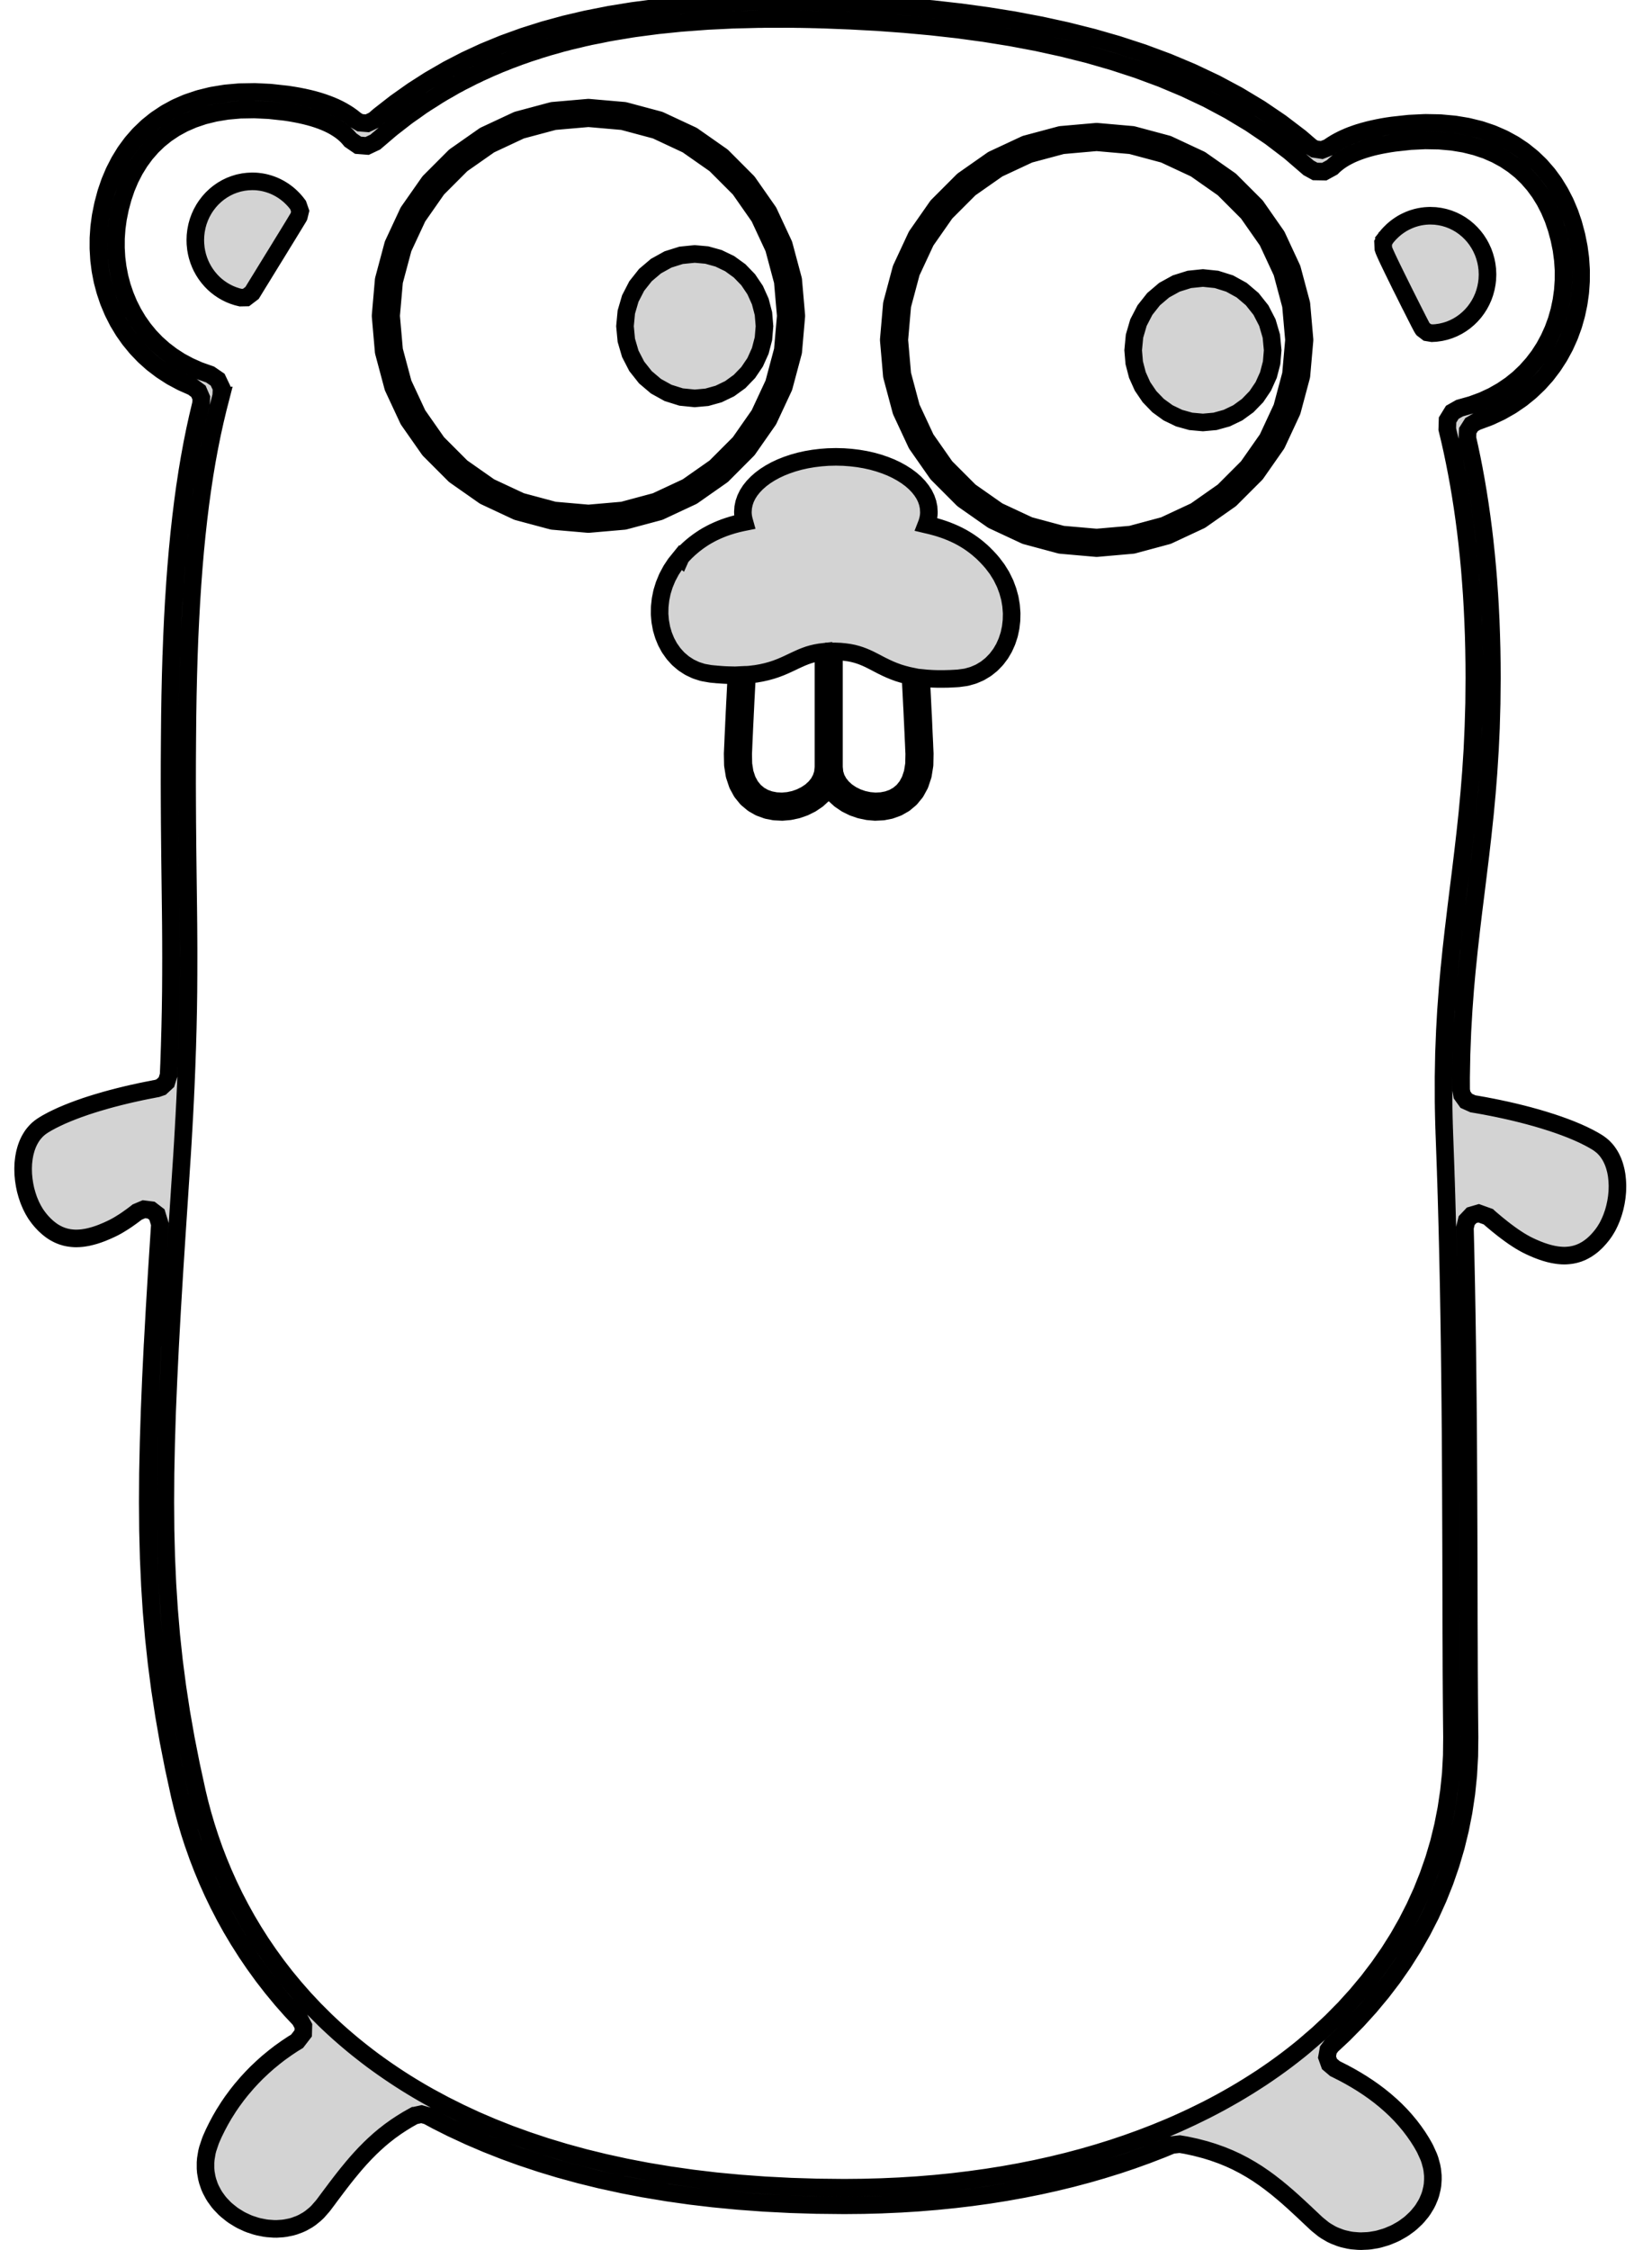 <?xml version="1.0" standalone="no"?>
<!DOCTYPE svg PUBLIC "-//W3C//DTD SVG 1.1//EN" "http://www.w3.org/Graphics/SVG/1.1/DTD/svg11.dtd">
<svg width="47mm" height="64mm" viewBox="-23 -32 47 64" xmlns="http://www.w3.org/2000/svg" version="1.1">
<title>OpenSCAD Model</title>
<path d="
M 15.909,31.736 L 15.982,31.729 L 16.168,31.698 L 16.237,31.682 L 16.42,31.628 L 16.485,31.605
 L 16.661,31.531 L 16.723,31.501 L 16.887,31.408 L 16.946,31.37 L 17.095,31.261 L 17.151,31.214
 L 17.281,31.092 L 17.334,31.035 L 17.442,30.904 L 17.49,30.836 L 17.574,30.698 L 17.615,30.618
 L 17.675,30.475 L 17.705,30.384 L 17.74,30.236 L 17.756,30.137 L 17.766,29.982 L 17.765,29.88
 L 17.748,29.714 L 17.73,29.616 L 17.68,29.433 L 17.648,29.345 L 17.551,29.131 L 17.525,29.08
 L 17.448,28.945 L 17.434,28.922 L 17.343,28.778 L 17.328,28.756 L 17.231,28.617 L 17.215,28.596
 L 17.112,28.46 L 17.096,28.441 L 16.986,28.309 L 16.97,28.29 L 16.855,28.163 L 16.838,28.145
 L 16.716,28.021 L 16.7,28.005 L 16.572,27.885 L 16.555,27.87 L 16.421,27.753 L 16.405,27.739
 L 16.265,27.626 L 16.249,27.613 L 16.103,27.503 L 16.087,27.491 L 15.936,27.385 L 15.92,27.374
 L 15.763,27.271 L 15.748,27.261 L 15.586,27.162 L 15.571,27.153 L 15.403,27.056 L 15.388,27.048
 L 15.216,26.955 L 15.201,26.948 L 15.024,26.858 L 15.01,26.851 L 14.982,26.838 L 14.824,26.704
 L 14.754,26.509 L 14.791,26.305 L 14.88,26.184 L 15.225,25.862 L 15.242,25.845 L 15.604,25.478
 L 15.622,25.459 L 15.964,25.082 L 15.981,25.062 L 16.304,24.674 L 16.32,24.654 L 16.624,24.256
 L 16.639,24.235 L 16.923,23.827 L 16.937,23.805 L 17.201,23.387 L 17.214,23.364 L 17.457,22.938
 L 17.47,22.914 L 17.693,22.479 L 17.705,22.454 L 17.906,22.01 L 17.917,21.985 L 18.098,21.532
 L 18.108,21.506 L 18.267,21.046 L 18.276,21.019 L 18.414,20.551 L 18.422,20.524 L 18.538,20.048
 L 18.544,20.021 L 18.64,19.537 L 18.644,19.51 L 18.718,19.019 L 18.721,18.992 L 18.772,18.494
 L 18.774,18.467 L 18.802,17.962 L 18.803,17.935 L 18.809,17.416 L 18.809,17.404 L 18.803,16.808
 L 18.803,16.807 L 18.798,16.179 L 18.798,16.178 L 18.794,15.526 L 18.794,15.525 L 18.792,14.849
 L 18.792,14.849 L 18.789,14.151 L 18.789,14.151 L 18.788,13.433 L 18.788,13.433 L 18.786,12.695
 L 18.786,12.695 L 18.784,11.94 L 18.784,11.94 L 18.781,11.168 L 18.781,11.168 L 18.778,10.382
 L 18.778,10.381 L 18.774,9.581 L 18.774,9.58 L 18.769,8.768 L 18.769,8.767 L 18.762,7.944
 L 18.762,7.943 L 18.753,7.11 L 18.753,7.109 L 18.743,6.268 L 18.743,6.266 L 18.73,5.418
 L 18.73,5.416 L 18.715,4.562 L 18.715,4.56 L 18.697,3.702 L 18.697,3.7 L 18.678,2.917
 L 18.727,2.716 L 18.869,2.566 L 19.068,2.508 L 19.341,2.606 L 19.345,2.61 L 19.436,2.689
 L 19.441,2.693 L 19.531,2.769 L 19.537,2.774 L 19.625,2.847 L 19.632,2.852 L 19.718,2.921
 L 19.725,2.927 L 19.81,2.993 L 19.818,2.999 L 19.901,3.061 L 19.91,3.068 L 19.99,3.126
 L 20,3.133 L 20.078,3.188 L 20.09,3.195 L 20.165,3.245 L 20.178,3.253 L 20.25,3.299
 L 20.265,3.307 L 20.334,3.348 L 20.351,3.357 L 20.416,3.393 L 20.435,3.403 L 20.498,3.434
 L 20.516,3.443 L 20.62,3.491 L 20.638,3.498 L 20.738,3.541 L 20.759,3.549 L 20.854,3.585
 L 20.878,3.593 L 20.968,3.623 L 20.996,3.631 L 21.08,3.655 L 21.111,3.662 L 21.19,3.68
 L 21.225,3.686 L 21.298,3.698 L 21.337,3.703 L 21.404,3.709 L 21.447,3.712 L 21.508,3.713
 L 21.555,3.712 L 21.61,3.708 L 21.66,3.703 L 21.712,3.696 L 21.763,3.686 L 21.812,3.675
 L 21.864,3.66 L 21.912,3.645 L 21.962,3.625 L 22.01,3.605 L 22.058,3.581 L 22.107,3.554
 L 22.152,3.528 L 22.203,3.493 L 22.243,3.465 L 22.298,3.422 L 22.333,3.392 L 22.391,3.338
 L 22.422,3.308 L 22.482,3.243 L 22.508,3.214 L 22.569,3.14 L 22.596,3.105 L 22.648,3.032
 L 22.674,2.991 L 22.723,2.91 L 22.744,2.872 L 22.789,2.78 L 22.806,2.743 L 22.848,2.644
 L 22.861,2.608 L 22.898,2.502 L 22.909,2.466 L 22.94,2.355 L 22.948,2.32 L 22.973,2.205
 L 22.979,2.17 L 22.997,2.054 L 23.001,2.018 L 23.012,1.902 L 23.014,1.864 L 23.017,1.75
 L 23.017,1.711 L 23.012,1.601 L 23.009,1.559 L 22.998,1.454 L 22.992,1.41 L 22.974,1.312
 L 22.963,1.265 L 22.939,1.176 L 22.923,1.125 L 22.894,1.046 L 22.87,0.992 L 22.838,0.924
 L 22.806,0.867 L 22.77,0.81 L 22.729,0.752 L 22.692,0.706 L 22.64,0.649 L 22.601,0.611
 L 22.539,0.56 L 22.485,0.52 L 22.438,0.489 L 22.34,0.431 L 22.317,0.418 L 22.195,0.352
 L 22.174,0.342 L 22.039,0.275 L 22.021,0.267 L 21.873,0.2 L 21.858,0.194 L 21.7,0.128
 L 21.685,0.122 L 21.518,0.058 L 21.505,0.053 L 21.33,-0.01 L 21.318,-0.014 L 21.135,-0.076
 L 21.124,-0.079 L 20.934,-0.139 L 20.924,-0.142 L 20.729,-0.2 L 20.719,-0.203 L 20.519,-0.258
 L 20.51,-0.261 L 20.306,-0.314 L 20.298,-0.316 L 20.091,-0.367 L 20.083,-0.369 L 19.874,-0.417
 L 19.866,-0.419 L 19.655,-0.464 L 19.648,-0.466 L 19.437,-0.509 L 19.429,-0.51 L 19.218,-0.551
 L 19.211,-0.552 L 19.002,-0.589 L 18.994,-0.59 L 18.905,-0.605 L 18.716,-0.69 L 18.595,-0.859
 L 18.57,-0.999 L 18.569,-1.344 L 18.569,-1.352 L 18.581,-2.003 L 18.581,-2.011 L 18.605,-2.636
 L 18.605,-2.644 L 18.64,-3.246 L 18.64,-3.253 L 18.683,-3.835 L 18.683,-3.841 L 18.734,-4.409
 L 18.735,-4.414 L 18.792,-4.969 L 18.792,-4.973 L 18.854,-5.521 L 18.854,-5.524 L 18.919,-6.067
 L 18.919,-6.068 L 18.987,-6.61 L 18.987,-6.611 L 19.054,-7.154 L 19.054,-7.156 L 19.121,-7.703
 L 19.121,-7.706 L 19.185,-8.26 L 19.185,-8.265 L 19.245,-8.829 L 19.246,-8.836 L 19.3,-9.415
 L 19.301,-9.423 L 19.348,-10.019 L 19.349,-10.029 L 19.388,-10.647 L 19.389,-10.657 L 19.419,-11.301
 L 19.419,-11.312 L 19.438,-11.985 L 19.438,-11.996 L 19.445,-12.704 L 19.445,-12.713 L 19.443,-13.122
 L 19.443,-13.128 L 19.437,-13.531 L 19.437,-13.538 L 19.426,-13.935 L 19.426,-13.941 L 19.412,-14.332
 L 19.412,-14.339 L 19.393,-14.723 L 19.393,-14.73 L 19.371,-15.108 L 19.37,-15.115 L 19.344,-15.487
 L 19.344,-15.494 L 19.314,-15.86 L 19.313,-15.867 L 19.28,-16.228 L 19.279,-16.235 L 19.241,-16.589
 L 19.241,-16.596 L 19.2,-16.945 L 19.199,-16.952 L 19.154,-17.295 L 19.153,-17.303 L 19.105,-17.64
 L 19.104,-17.648 L 19.052,-17.98 L 19.051,-17.987 L 18.996,-18.314 L 18.995,-18.321 L 18.936,-18.642
 L 18.935,-18.65 L 18.873,-18.966 L 18.871,-18.974 L 18.806,-19.284 L 18.804,-19.292 L 18.748,-19.542
 L 18.757,-19.749 L 18.868,-19.924 L 19.015,-20.01 L 19.049,-20.021 L 19.348,-20.132 L 19.393,-20.15
 L 19.672,-20.28 L 19.715,-20.302 L 19.975,-20.45 L 20.017,-20.476 L 20.257,-20.64 L 20.297,-20.669
 L 20.519,-20.849 L 20.555,-20.881 L 20.759,-21.075 L 20.793,-21.11 L 20.979,-21.317 L 21.009,-21.354
 L 21.177,-21.575 L 21.203,-21.613 L 21.353,-21.845 L 21.376,-21.884 L 21.508,-22.127 L 21.528,-22.167
 L 21.642,-22.42 L 21.658,-22.46 L 21.753,-22.721 L 21.767,-22.762 L 21.843,-23.031 L 21.853,-23.072
 L 21.911,-23.346 L 21.918,-23.387 L 21.957,-23.666 L 21.961,-23.707 L 21.981,-23.989 L 21.982,-24.03
 L 21.983,-24.314 L 21.981,-24.355 L 21.962,-24.639 L 21.958,-24.68 L 21.92,-24.965 L 21.913,-25.003
 L 21.854,-25.296 L 21.845,-25.333 L 21.769,-25.616 L 21.758,-25.655 L 21.665,-25.926 L 21.65,-25.965
 L 21.541,-26.224 L 21.522,-26.264 L 21.396,-26.508 L 21.373,-26.549 L 21.232,-26.779 L 21.205,-26.82
 L 21.047,-27.035 L 21.015,-27.074 L 20.841,-27.274 L 20.805,-27.312 L 20.613,-27.496 L 20.573,-27.531
 L 20.364,-27.699 L 20.321,-27.731 L 20.093,-27.883 L 20.048,-27.91 L 19.8,-28.045 L 19.753,-28.068
 L 19.484,-28.185 L 19.436,-28.204 L 19.146,-28.302 L 19.098,-28.316 L 18.784,-28.393 L 18.738,-28.403
 L 18.4,-28.459 L 18.355,-28.464 L 17.992,-28.497 L 17.95,-28.499 L 17.561,-28.506 L 17.521,-28.505
 L 17.106,-28.485 L 17.069,-28.482 L 16.622,-28.433 L 16.599,-28.43 L 16.467,-28.411 L 16.455,-28.409
 L 16.324,-28.387 L 16.311,-28.384 L 16.186,-28.36 L 16.172,-28.357 L 16.053,-28.331 L 16.039,-28.328
 L 15.925,-28.301 L 15.911,-28.297 L 15.803,-28.268 L 15.787,-28.264 L 15.685,-28.233 L 15.669,-28.229
 L 15.572,-28.197 L 15.556,-28.191 L 15.465,-28.158 L 15.447,-28.152 L 15.361,-28.118 L 15.343,-28.11
 L 15.263,-28.075 L 15.244,-28.067 L 15.169,-28.031 L 15.15,-28.021 L 15.079,-27.985 L 15.059,-27.974
 L 14.993,-27.937 L 14.974,-27.925 L 14.912,-27.887 L 14.892,-27.874 L 14.835,-27.836 L 14.815,-27.821
 L 14.796,-27.807 L 14.603,-27.732 L 14.398,-27.763 L 14.297,-27.826 L 14.022,-28.063 L 13.995,-28.086
 L 13.449,-28.502 L 13.421,-28.522 L 12.85,-28.909 L 12.822,-28.926 L 12.228,-29.283 L 12.201,-29.298
 L 11.584,-29.628 L 11.558,-29.64 L 10.919,-29.942 L 10.895,-29.953 L 10.237,-30.229 L 10.214,-30.238
 L 9.538,-30.489 L 9.516,-30.497 L 8.824,-30.723 L 8.803,-30.73 L 8.097,-30.933 L 8.077,-30.938
 L 7.357,-31.119 L 7.339,-31.123 L 6.608,-31.283 L 6.591,-31.286 L 5.851,-31.426 L 5.835,-31.429
 L 5.087,-31.549 L 5.072,-31.551 L 4.318,-31.654 L 4.304,-31.655 L 3.545,-31.741 L 3.533,-31.742
 L 2.771,-31.812 L 2.76,-31.813 L 1.997,-31.868 L 1.986,-31.869 L 1.224,-31.91 L 1.215,-31.911
 L 0.453,-31.94 L 0.448,-31.94 L 0.396,-31.942 L 0.395,-31.942 L 0.341,-31.944 L 0.34,-31.944
 L 0.286,-31.945 L 0.285,-31.945 L 0.231,-31.947 L 0.23,-31.947 L 0.176,-31.948 L 0.175,-31.948
 L 0.121,-31.949 L 0.121,-31.949 L 0.067,-31.951 L 0.066,-31.951 L 0.012,-31.952 L 0.012,-31.952
 L -0.042,-31.953 L -0.043,-31.953 L -0.096,-31.954 L -0.097,-31.954 L -0.15,-31.955 L -0.151,-31.955
 L -0.204,-31.956 L -0.205,-31.956 L -0.258,-31.957 L -0.259,-31.957 L -0.312,-31.957 L -0.313,-31.957
 L -0.366,-31.958 L -0.367,-31.958 L -0.419,-31.959 L -0.42,-31.959 L -0.473,-31.959 L -0.474,-31.959
 L -0.526,-31.96 L -0.527,-31.96 L -0.58,-31.96 L -0.581,-31.96 L -0.631,-31.96 L -0.637,-31.96
 L -1.413,-31.957 L -1.426,-31.957 L -2.175,-31.938 L -2.189,-31.937 L -2.916,-31.901 L -2.931,-31.9
 L -3.634,-31.848 L -3.651,-31.847 L -4.332,-31.777 L -4.349,-31.775 L -5.009,-31.689 L -5.027,-31.686
 L -5.666,-31.582 L -5.685,-31.578 L -6.303,-31.456 L -6.324,-31.452 L -6.922,-31.312 L -6.943,-31.306
 L -7.522,-31.148 L -7.544,-31.141 L -8.104,-30.964 L -8.127,-30.956 L -8.669,-30.76 L -8.693,-30.751
 L -9.218,-30.535 L -9.242,-30.525 L -9.75,-30.29 L -9.774,-30.278 L -10.267,-30.023 L -10.291,-30.009
 L -10.768,-29.733 L -10.792,-29.719 L -11.255,-29.422 L -11.278,-29.406 L -11.729,-29.087 L -11.751,-29.071
 L -12.188,-28.73 L -12.21,-28.713 L -12.362,-28.582 L -12.549,-28.493 L -12.755,-28.509 L -12.885,-28.585
 L -12.899,-28.598 L -12.921,-28.616 L -12.977,-28.66 L -12.999,-28.677 L -13.06,-28.72 L -13.082,-28.736
 L -13.148,-28.778 L -13.171,-28.792 L -13.242,-28.834 L -13.264,-28.847 L -13.341,-28.888 L -13.362,-28.899
 L -13.445,-28.939 L -13.466,-28.949 L -13.556,-28.988 L -13.576,-28.996 L -13.672,-29.034 L -13.691,-29.041
 L -13.794,-29.078 L -13.812,-29.084 L -13.921,-29.119 L -13.939,-29.125 L -14.056,-29.158 L -14.072,-29.163
 L -14.196,-29.194 L -14.212,-29.198 L -14.342,-29.227 L -14.358,-29.231 L -14.496,-29.258 L -14.51,-29.261
 L -14.655,-29.286 L -14.669,-29.288 L -14.816,-29.311 L -14.84,-29.314 L -15.287,-29.363 L -15.324,-29.366
 L -15.739,-29.386 L -15.779,-29.386 L -16.168,-29.379 L -16.21,-29.377 L -16.573,-29.345 L -16.618,-29.339
 L -16.956,-29.283 L -17.002,-29.274 L -17.316,-29.196 L -17.364,-29.182 L -17.654,-29.084 L -17.703,-29.066
 L -17.971,-28.949 L -18.018,-28.926 L -18.266,-28.791 L -18.311,-28.763 L -18.539,-28.611 L -18.582,-28.58
 L -18.791,-28.412 L -18.831,-28.376 L -19.023,-28.192 L -19.059,-28.154 L -19.233,-27.955 L -19.265,-27.915
 L -19.423,-27.7 L -19.45,-27.66 L -19.591,-27.43 L -19.614,-27.389 L -19.74,-27.144 L -19.759,-27.104
 L -19.868,-26.846 L -19.883,-26.806 L -19.976,-26.535 L -19.987,-26.497 L -20.063,-26.213 L -20.072,-26.176
 L -20.131,-25.883 L -20.138,-25.846 L -20.175,-25.573 L -20.179,-25.534 L -20.198,-25.262 L -20.2,-25.223
 L -20.201,-24.95 L -20.2,-24.911 L -20.184,-24.641 L -20.181,-24.601 L -20.147,-24.334 L -20.141,-24.294
 L -20.09,-24.031 L -20.081,-23.991 L -20.012,-23.733 L -20,-23.694 L -19.915,-23.441 L -19.9,-23.402
 L -19.797,-23.157 L -19.78,-23.119 L -19.66,-22.882 L -19.64,-22.844 L -19.503,-22.617 L -19.48,-22.58
 L -19.327,-22.363 L -19.3,-22.328 L -19.131,-22.122 L -19.101,-22.088 L -18.915,-21.894 L -18.882,-21.862
 L -18.68,-21.681 L -18.644,-21.652 L -18.425,-21.485 L -18.386,-21.458 L -18.15,-21.305 L -18.11,-21.281
 L -17.856,-21.145 L -17.814,-21.124 L -17.543,-21.004 L -17.52,-20.994 L -17.354,-20.871 L -17.272,-20.681
 L -17.28,-20.522 L -17.281,-20.521 L -17.284,-20.51 L -17.369,-20.151 L -17.372,-20.14 L -17.453,-19.772
 L -17.455,-19.762 L -17.531,-19.385 L -17.533,-19.375 L -17.604,-18.987 L -17.606,-18.978 L -17.673,-18.58
 L -17.674,-18.571 L -17.736,-18.162 L -17.738,-18.154 L -17.795,-17.734 L -17.796,-17.726 L -17.849,-17.295
 L -17.85,-17.287 L -17.899,-16.844 L -17.9,-16.837 L -17.944,-16.382 L -17.945,-16.375 L -17.985,-15.907
 L -17.986,-15.901 L -18.022,-15.421 L -18.022,-15.414 L -18.054,-14.921 L -18.055,-14.915 L -18.083,-14.408
 L -18.083,-14.403 L -18.107,-13.882 L -18.107,-13.877 L -18.127,-13.342 L -18.128,-13.337 L -18.144,-12.787
 L -18.144,-12.783 L -18.157,-12.218 L -18.157,-12.214 L -18.166,-11.634 L -18.166,-11.631 L -18.172,-10.959
 L -18.172,-10.957 L -18.176,-10.323 L -18.176,-10.32 L -18.177,-9.72 L -18.177,-9.718 L -18.175,-9.149
 L -18.175,-9.147 L -18.172,-8.604 L -18.172,-8.602 L -18.167,-8.082 L -18.167,-8.08 L -18.162,-7.579
 L -18.162,-7.578 L -18.156,-7.092 L -18.156,-7.092 L -18.15,-6.617 L -18.15,-6.616 L -18.144,-6.15
 L -18.144,-6.149 L -18.139,-5.687 L -18.139,-5.686 L -18.136,-5.225 L -18.136,-5.224 L -18.135,-4.76
 L -18.135,-4.758 L -18.136,-4.288 L -18.136,-4.286 L -18.139,-3.805 L -18.139,-3.803 L -18.146,-3.308
 L -18.146,-3.305 L -18.157,-2.792 L -18.157,-2.789 L -18.172,-2.254 L -18.172,-2.252 L -18.191,-1.691
 L -18.192,-1.688 L -18.203,-1.419 L -18.265,-1.221 L -18.417,-1.081 L -18.53,-1.042 L -18.613,-1.027
 L -18.62,-1.025 L -18.815,-0.987 L -18.822,-0.986 L -19.017,-0.946 L -19.024,-0.944 L -19.219,-0.901
 L -19.226,-0.9 L -19.42,-0.855 L -19.427,-0.853 L -19.619,-0.806 L -19.626,-0.804 L -19.815,-0.755
 L -19.823,-0.753 L -20.009,-0.702 L -20.017,-0.699 L -20.199,-0.646 L -20.208,-0.644 L -20.385,-0.589
 L -20.395,-0.586 L -20.567,-0.53 L -20.577,-0.526 L -20.743,-0.468 L -20.755,-0.464 L -20.913,-0.405
 L -20.926,-0.4 L -21.077,-0.34 L -21.091,-0.334 L -21.233,-0.274 L -21.249,-0.267 L -21.382,-0.205
 L -21.399,-0.197 L -21.523,-0.136 L -21.541,-0.126 L -21.654,-0.065 L -21.675,-0.053 L -21.764,0.001
 L -21.81,0.031 L -21.864,0.07 L -21.926,0.122 L -21.965,0.16 L -22.017,0.217 L -22.055,0.263
 L -22.096,0.321 L -22.131,0.378 L -22.163,0.435 L -22.196,0.503 L -22.219,0.557 L -22.248,0.636
 L -22.264,0.687 L -22.288,0.775 L -22.299,0.823 L -22.317,0.921 L -22.323,0.965 L -22.335,1.07
 L -22.338,1.111 L -22.342,1.222 L -22.342,1.261 L -22.339,1.375 L -22.337,1.412 L -22.326,1.528
 L -22.322,1.564 L -22.304,1.681 L -22.298,1.716 L -22.274,1.831 L -22.265,1.866 L -22.234,1.977
 L -22.223,2.012 L -22.187,2.119 L -22.173,2.155 L -22.131,2.254 L -22.115,2.291 L -22.069,2.382
 L -22.048,2.421 L -22,2.502 L -21.974,2.543 L -21.921,2.616 L -21.895,2.651 L -21.834,2.725
 L -21.808,2.754 L -21.747,2.819 L -21.716,2.849 L -21.658,2.902 L -21.623,2.932 L -21.569,2.975
 L -21.529,3.004 L -21.477,3.039 L -21.433,3.065 L -21.383,3.092 L -21.335,3.116 L -21.288,3.136
 L -21.237,3.156 L -21.189,3.171 L -21.138,3.186 L -21.089,3.197 L -21.037,3.207 L -20.985,3.214
 L -20.936,3.219 L -20.88,3.223 L -20.833,3.224 L -20.772,3.222 L -20.729,3.22 L -20.662,3.214
 L -20.623,3.209 L -20.55,3.197 L -20.515,3.191 L -20.437,3.173 L -20.405,3.165 L -20.321,3.142
 L -20.294,3.134 L -20.203,3.104 L -20.18,3.096 L -20.084,3.06 L -20.064,3.051 L -19.963,3.009
 L -19.945,3.001 L -19.84,2.953 L -19.824,2.945 L -19.775,2.921 L -19.76,2.914 L -19.709,2.886
 L -19.695,2.879 L -19.642,2.849 L -19.63,2.842 L -19.574,2.808 L -19.563,2.801 L -19.505,2.765
 L -19.495,2.759 L -19.435,2.72 L -19.426,2.714 L -19.365,2.672 L -19.357,2.666 L -19.294,2.621
 L -19.286,2.616 L -19.222,2.569 L -19.215,2.564 L -19.149,2.514 L -19.143,2.51 L -19.096,2.473
 L -18.905,2.393 L -18.7,2.419 L -18.535,2.545 L -18.452,2.816 L -18.467,3.049 L -18.467,3.051
 L -18.539,4.171 L -18.539,4.173 L -18.603,5.237 L -18.603,5.24 L -18.659,6.253 L -18.66,6.256
 L -18.707,7.222 L -18.707,7.227 L -18.745,8.149 L -18.745,8.155 L -18.773,9.039 L -18.773,9.045
 L -18.791,9.894 L -18.791,9.902 L -18.796,10.72 L -18.796,10.73 L -18.79,11.522 L -18.79,11.532
 L -18.77,12.302 L -18.77,12.313 L -18.736,13.065 L -18.736,13.077 L -18.689,13.816 L -18.688,13.829
 L -18.625,14.559 L -18.624,14.572 L -18.546,15.297 L -18.544,15.311 L -18.45,16.036 L -18.448,16.049
 L -18.336,16.779 L -18.334,16.792 L -18.205,17.531 L -18.202,17.544 L -18.054,18.296 L -18.051,18.308
 L -17.884,19.077 L -17.881,19.089 L -17.803,19.411 L -17.799,19.426 L -17.712,19.749 L -17.708,19.764
 L -17.612,20.089 L -17.608,20.104 L -17.502,20.431 L -17.496,20.446 L -17.38,20.775 L -17.375,20.79
 L -17.248,21.119 L -17.242,21.135 L -17.105,21.465 L -17.099,21.48 L -16.951,21.81 L -16.944,21.825
 L -16.785,22.155 L -16.777,22.17 L -16.607,22.499 L -16.599,22.514 L -16.417,22.842 L -16.408,22.857
 L -16.214,23.183 L -16.204,23.198 L -15.998,23.522 L -15.988,23.538 L -15.77,23.859 L -15.759,23.874
 L -15.528,24.193 L -15.517,24.208 L -15.272,24.524 L -15.261,24.538 L -15.003,24.85 L -14.991,24.865
 L -14.719,25.173 L -14.706,25.187 L -14.465,25.444 L -14.368,25.626 L -14.374,25.833 L -14.547,26.058
 L -14.663,26.129 L -14.68,26.14 L -14.844,26.249 L -14.861,26.261 L -15.021,26.375 L -15.038,26.387
 L -15.193,26.507 L -15.209,26.52 L -15.36,26.644 L -15.376,26.657 L -15.522,26.787 L -15.537,26.801
 L -15.679,26.935 L -15.694,26.949 L -15.83,27.088 L -15.844,27.103 L -15.976,27.246 L -15.989,27.262
 L -16.115,27.409 L -16.129,27.425 L -16.249,27.576 L -16.262,27.593 L -16.376,27.748 L -16.389,27.765
 L -16.498,27.924 L -16.509,27.942 L -16.612,28.105 L -16.624,28.123 L -16.72,28.289 L -16.731,28.308
 L -16.821,28.477 L -16.831,28.497 L -16.916,28.669 L -16.925,28.689 L -16.996,28.849 L -17.016,28.901
 L -17.091,29.125 L -17.114,29.218 L -17.145,29.407 L -17.153,29.506 L -17.153,29.678 L -17.145,29.778
 L -17.117,29.938 L -17.093,30.033 L -17.041,30.185 L -17.004,30.27 L -16.927,30.415 L -16.881,30.489
 L -16.781,30.626 L -16.728,30.688 L -16.606,30.815 L -16.549,30.866 L -16.407,30.98 L -16.348,31.022
 L -16.189,31.12 L -16.127,31.154 L -15.957,31.233 L -15.891,31.259 L -15.713,31.317 L -15.643,31.335
 L -15.463,31.371 L -15.389,31.381 L -15.211,31.394 L -15.131,31.395 L -14.96,31.384 L -14.876,31.373
 L -14.713,31.34 L -14.626,31.315 L -14.475,31.259 L -14.388,31.219 L -14.248,31.14 L -14.165,31.083
 L -14.036,30.978 L -13.963,30.909 L -13.827,30.754 L -13.796,30.716 L -13.691,30.576 L -13.691,30.575
 L -13.574,30.418 L -13.573,30.417 L -13.457,30.263 L -13.456,30.261 L -13.341,30.11 L -13.339,30.107
 L -13.225,29.96 L -13.222,29.956 L -13.108,29.813 L -13.104,29.808 L -12.989,29.669 L -12.985,29.663
 L -12.869,29.527 L -12.863,29.52 L -12.746,29.388 L -12.739,29.381 L -12.619,29.252 L -12.611,29.244
 L -12.488,29.12 L -12.48,29.111 L -12.353,28.99 L -12.344,28.982 L -12.213,28.864 L -12.203,28.855
 L -12.067,28.741 L -12.056,28.733 L -11.914,28.622 L -11.902,28.613 L -11.754,28.507 L -11.742,28.498
 L -11.586,28.395 L -11.573,28.387 L -11.41,28.286 L -11.397,28.279 L -11.225,28.182 L -11.212,28.175
 L -11.211,28.175 L -11.009,28.131 L -10.839,28.178 L -10.595,28.309 L -10.579,28.318 L -10.143,28.537
 L -10.127,28.544 L -9.674,28.754 L -9.658,28.762 L -9.188,28.963 L -9.172,28.97 L -8.686,29.162
 L -8.671,29.168 L -8.168,29.351 L -8.152,29.356 L -7.631,29.529 L -7.616,29.534 L -7.078,29.697
 L -7.062,29.701 L -6.507,29.853 L -6.492,29.857 L -5.918,29.998 L -5.903,30.001 L -5.31,30.13
 L -5.296,30.134 L -4.685,30.251 L -4.67,30.253 L -4.041,30.358 L -4.026,30.361 L -3.377,30.453
 L -3.363,30.455 L -2.695,30.534 L -2.682,30.535 L -1.993,30.601 L -1.98,30.602 L -1.272,30.654
 L -1.259,30.655 L -0.531,30.692 L -0.518,30.693 L 0.23,30.716 L 0.242,30.716 L 1.012,30.724
 L 1.023,30.724 L 1.551,30.719 L 1.562,30.719 L 2.084,30.705 L 2.094,30.704 L 2.609,30.681
 L 2.62,30.681 L 3.128,30.649 L 3.139,30.648 L 3.64,30.607 L 3.651,30.606 L 4.145,30.556
 L 4.157,30.555 L 4.644,30.497 L 4.655,30.495 L 5.135,30.429 L 5.146,30.427 L 5.619,30.352
 L 5.63,30.35 L 6.095,30.266 L 6.107,30.264 L 6.565,30.172 L 6.577,30.17 L 7.027,30.07
 L 7.039,30.067 L 7.481,29.96 L 7.493,29.957 L 7.928,29.841 L 7.94,29.838 L 8.367,29.715
 L 8.379,29.711 L 8.798,29.581 L 8.811,29.577 L 9.222,29.439 L 9.235,29.434 L 9.638,29.289
 L 9.65,29.284 L 10.045,29.132 L 10.058,29.127 L 10.345,29.008 L 10.565,28.984 L 10.731,29.012
 L 10.747,29.015 L 11.003,29.07 L 11.02,29.074 L 11.261,29.137 L 11.278,29.141 L 11.506,29.211
 L 11.523,29.217 L 11.74,29.294 L 11.757,29.3 L 11.962,29.384 L 11.979,29.391 L 12.175,29.481
 L 12.19,29.489 L 12.378,29.586 L 12.393,29.594 L 12.573,29.697 L 12.587,29.705 L 12.762,29.814
 L 12.774,29.822 L 12.944,29.938 L 12.955,29.945 L 13.121,30.066 L 13.131,30.074 L 13.294,30.201
 L 13.303,30.207 L 13.464,30.34 L 13.471,30.346 L 13.632,30.483 L 13.637,30.488 L 13.798,30.631
 L 13.802,30.635 L 13.963,30.783 L 13.966,30.786 L 14.13,30.938 L 14.131,30.94 L 14.298,31.097
 L 14.298,31.097 L 14.451,31.241 L 14.487,31.272 L 14.651,31.405 L 14.728,31.457 L 14.883,31.547
 L 14.966,31.586 L 15.129,31.649 L 15.213,31.675 L 15.385,31.714 L 15.466,31.727 L 15.646,31.742
 L 15.724,31.744 z
M 0.246,30.216 L -0.504,30.193 L -1.235,30.155 L -1.945,30.103 L -2.635,30.038 L -3.306,29.958
 L -3.957,29.865 L -4.589,29.76 L -5.203,29.642 L -5.797,29.512 L -6.374,29.371 L -6.932,29.218
 L -7.472,29.055 L -7.995,28.881 L -8.501,28.698 L -8.99,28.504 L -9.462,28.302 L -9.917,28.09
 L -10.357,27.87 L -10.782,27.641 L -10.954,27.544 L -11.125,27.444 L -11.293,27.343 L -11.458,27.241
 L -11.621,27.137 L -11.781,27.032 L -11.938,26.926 L -12.093,26.819 L -12.245,26.711 L -12.395,26.602
 L -12.542,26.491 L -12.686,26.379 L -12.828,26.267 L -12.968,26.153 L -13.105,26.038 L -13.239,25.923
 L -13.372,25.806 L -13.501,25.689 L -13.629,25.57 L -13.752,25.453 L -14.056,25.15 L -14.343,24.844
 L -14.616,24.533 L -14.876,24.219 L -15.122,23.901 L -15.355,23.579 L -15.576,23.255 L -15.783,22.929
 L -15.979,22.6 L -16.162,22.27 L -16.334,21.939 L -16.494,21.607 L -16.643,21.274 L -16.781,20.942
 L -16.909,20.61 L -17.025,20.279 L -17.132,19.949 L -17.229,19.621 L -17.317,19.295 L -17.395,18.971
 L -17.563,18.2 L -17.712,17.446 L -17.842,16.705 L -17.954,15.973 L -18.049,15.245 L -18.127,14.517
 L -18.189,13.785 L -18.237,13.044 L -18.27,12.29 L -18.29,11.518 L -18.296,10.725 L -18.291,9.905
 L -18.273,9.055 L -18.246,8.17 L -18.207,7.247 L -18.16,6.281 L -18.104,5.267 L -18.04,4.203
 L -17.968,3.083 L -17.89,1.903 L -17.889,1.879 L -17.887,1.854 L -17.886,1.83 L -17.884,1.805
 L -17.882,1.781 L -17.881,1.756 L -17.879,1.732 L -17.878,1.707 L -17.876,1.683 L -17.874,1.658
 L -17.873,1.634 L -17.871,1.609 L -17.869,1.584 L -17.868,1.56 L -17.866,1.535 L -17.864,1.51
 L -17.863,1.486 L -17.861,1.461 L -17.859,1.436 L -17.858,1.411 L -17.858,1.411 L -17.849,1.274
 L -17.849,1.273 L -17.84,1.138 L -17.84,1.137 L -17.831,1.003 L -17.831,1.003 L -17.822,0.87
 L -17.822,0.87 L -17.814,0.739 L -17.814,0.738 L -17.806,0.609 L -17.806,0.608 L -17.798,0.48
 L -17.798,0.48 L -17.791,0.353 L -17.791,0.352 L -17.784,0.227 L -17.784,0.226 L -17.776,0.102
 L -17.776,0.102 L -17.77,-0.021 L -17.77,-0.021 L -17.763,-0.143 L -17.763,-0.143 L -17.756,-0.263
 L -17.756,-0.264 L -17.75,-0.383 L -17.75,-0.383 L -17.744,-0.501 L -17.744,-0.501 L -17.738,-0.618
 L -17.738,-0.618 L -17.732,-0.733 L -17.732,-0.734 L -17.727,-0.848 L -17.727,-0.849 L -17.722,-0.961
 L -17.722,-0.962 L -17.716,-1.074 L -17.716,-1.076 L -17.692,-1.669 L -17.692,-1.672 L -17.672,-2.235
 L -17.672,-2.239 L -17.657,-2.777 L -17.657,-2.78 L -17.646,-3.296 L -17.646,-3.299 L -17.639,-3.797
 L -17.639,-3.8 L -17.636,-4.283 L -17.636,-4.286 L -17.635,-4.758 L -17.635,-4.76 L -17.635,-5.001
 L -17.635,-5.002 L -17.636,-5.226 L -17.636,-5.228 L -17.639,-5.69 L -17.639,-5.692 L -17.644,-6.154
 L -17.644,-6.155 L -17.649,-6.545 L -17.649,-6.545 L -17.65,-6.622 L -17.65,-6.623 L -17.656,-7.098
 L -17.662,-7.584 L -17.666,-7.939 L -17.666,-7.939 L -17.667,-8.086 L -17.672,-8.607 L -17.675,-9.15
 L -17.677,-9.72 L -17.676,-10.32 L -17.672,-10.954 L -17.666,-11.626 L -17.657,-12.207 L -17.644,-12.772
 L -17.628,-13.322 L -17.608,-13.858 L -17.583,-14.38 L -17.555,-14.888 L -17.523,-15.383 L -17.487,-15.864
 L -17.447,-16.333 L -17.402,-16.789 L -17.353,-17.233 L -17.3,-17.665 L -17.242,-18.087 L -17.18,-18.497
 L -17.113,-18.896 L -17.041,-19.285 L -16.965,-19.664 L -16.883,-20.034 L -16.797,-20.394 L -16.705,-20.751
 L -16.706,-20.751 L -16.697,-20.968 L -16.808,-21.201 L -17.022,-21.348 L -17.337,-21.459 L -17.615,-21.583
 L -17.876,-21.723 L -18.118,-21.88 L -18.343,-22.052 L -18.551,-22.237 L -18.742,-22.436 L -18.916,-22.648
 L -19.073,-22.871 L -19.212,-23.104 L -19.335,-23.347 L -19.44,-23.599 L -19.528,-23.857 L -19.598,-24.122
 L -19.65,-24.393 L -19.685,-24.667 L -19.701,-24.944 L -19.7,-25.223 L -19.68,-25.502 L -19.642,-25.781
 L -19.581,-26.081 L -19.503,-26.37 L -19.409,-26.648 L -19.297,-26.913 L -19.168,-27.164 L -19.022,-27.401
 L -18.859,-27.623 L -18.679,-27.829 L -18.482,-28.019 L -18.265,-28.193 L -18.03,-28.35 L -17.775,-28.489
 L -17.499,-28.609 L -17.2,-28.71 L -16.878,-28.789 L -16.533,-28.846 L -16.162,-28.879 L -15.766,-28.886
 L -15.345,-28.866 L -14.893,-28.817 L -14.742,-28.794 L -14.595,-28.768 L -14.454,-28.74 L -14.321,-28.71
 L -14.195,-28.678 L -14.075,-28.644 L -13.963,-28.608 L -13.857,-28.57 L -13.758,-28.531 L -13.665,-28.49
 L -13.578,-28.448 L -13.498,-28.405 L -13.423,-28.36 L -13.353,-28.315 L -13.289,-28.269 L -13.229,-28.222
 L -13.175,-28.174 L -13.124,-28.126 L -13.078,-28.076 L -13.027,-28.016 L -12.813,-27.869 L -12.555,-27.849
 L -12.321,-27.96 L -12.283,-27.993 L -12.282,-27.993 L -11.883,-28.334 L -11.877,-28.338 L -11.861,-28.352
 L -11.854,-28.358 L -11.707,-28.471 L -11.706,-28.472 L -11.442,-28.678 L -11.42,-28.694 L -11.403,-28.706
 L -11.382,-28.722 L -11.22,-28.835 L -11.216,-28.837 L -10.988,-29 L -10.948,-29.025 L -10.932,-29.035
 L -10.895,-29.061 L -10.732,-29.163 L -10.727,-29.166 L -10.52,-29.299 L -10.462,-29.333 L -10.447,-29.342
 L -10.393,-29.375 L -10.235,-29.464 L -10.229,-29.468 L -10.039,-29.578 L -9.96,-29.618 L -9.946,-29.626
 L -9.875,-29.666 L -9.724,-29.741 L -9.716,-29.745 L -9.542,-29.835 L -9.442,-29.881 L -9.429,-29.887
 L -9.339,-29.932 L -9.197,-29.995 L -9.189,-29.999 L -9.03,-30.072 L -8.906,-30.123 L -8.895,-30.128
 L -8.785,-30.176 L -8.654,-30.227 L -8.644,-30.23 L -8.501,-30.289 L -8.353,-30.343 L -8.343,-30.347
 L -8.212,-30.397 L -8.094,-30.437 L -8.083,-30.441 L -7.955,-30.487 L -7.779,-30.543 L -7.771,-30.545
 L -7.619,-30.596 L -7.515,-30.627 L -7.503,-30.63 L -7.392,-30.665 L -7.186,-30.722 L -7.179,-30.724
 L -7.006,-30.774 L -6.916,-30.796 L -6.903,-30.799 L -6.809,-30.825 L -6.57,-30.881 L -6.565,-30.882
 L -6.37,-30.93 L -6.297,-30.945 L -6.284,-30.948 L -6.208,-30.966 L -5.93,-31.02 L -5.926,-31.021
 L -5.713,-31.065 L -5.657,-31.075 L -5.643,-31.077 L -5.587,-31.088 L -5.26,-31.142 L -5.257,-31.142
 L -5.032,-31.18 L -4.996,-31.185 L -4.982,-31.187 L -4.945,-31.193 L -4.542,-31.246 L -4.541,-31.246
 L -4.328,-31.274 L -4.312,-31.276 L -4.298,-31.278 L -4.283,-31.28 L -3.626,-31.347 L -3.625,-31.347
 L -3.599,-31.349 L -3.572,-31.351 L -3.572,-31.351 L -2.892,-31.402 L -2.874,-31.403 L -2.862,-31.404
 L -2.845,-31.405 L -2.608,-31.416 L -2.607,-31.416 L -2.164,-31.438 L -2.118,-31.439 L -2.107,-31.439
 L -2.065,-31.441 L -1.797,-31.447 L -1.796,-31.447 L -1.412,-31.457 L -1.336,-31.457 L -1.327,-31.457
 L -1.259,-31.459 L -0.987,-31.459 L -0.984,-31.459 L -0.634,-31.46 L -0.584,-31.46 L -0.531,-31.46
 L -0.478,-31.459 L -0.428,-31.459 L -0.425,-31.459 L -0.423,-31.459 L -0.372,-31.458 L -0.319,-31.457
 L -0.266,-31.457 L -0.213,-31.456 L -0.159,-31.455 L -0.106,-31.454 L -0.052,-31.453 L 0.001,-31.452
 L 0.055,-31.451 L 0.109,-31.449 L 0.163,-31.448 L 0.218,-31.447 L 0.272,-31.445 L 0.326,-31.444
 L 0.381,-31.442 L 0.431,-31.441 L 0.435,-31.441 L 0.436,-31.441 L 1.196,-31.411 L 1.96,-31.37
 L 2.725,-31.314 L 3.488,-31.244 L 4.249,-31.159 L 5.006,-31.056 L 5.757,-30.935 L 6.5,-30.795
 L 7.234,-30.634 L 7.957,-30.453 L 8.667,-30.248 L 9.362,-30.021 L 10.042,-29.769 L 10.342,-29.643
 L 10.342,-29.643 L 10.704,-29.491 L 11.346,-29.188 L 11.968,-28.856 L 12.567,-28.496 L 13.143,-28.107
 L 13.694,-27.687 L 14.23,-27.225 L 14.416,-27.123 L 14.675,-27.118 L 14.902,-27.242 L 14.955,-27.294
 L 15.004,-27.336 L 15.057,-27.378 L 15.113,-27.42 L 15.174,-27.461 L 15.238,-27.501 L 15.308,-27.54
 L 15.382,-27.578 L 15.46,-27.616 L 15.544,-27.652 L 15.633,-27.687 L 15.727,-27.721 L 15.826,-27.754
 L 15.931,-27.785 L 16.041,-27.815 L 16.157,-27.843 L 16.279,-27.869 L 16.407,-27.893 L 16.54,-27.916
 L 16.674,-27.936 L 17.127,-27.986 L 17.548,-28.006 L 17.944,-27.999 L 18.315,-27.966 L 18.66,-27.909
 L 18.982,-27.829 L 19.281,-27.729 L 19.557,-27.608 L 19.812,-27.469 L 20.047,-27.312 L 20.264,-27.139
 L 20.461,-26.948 L 20.641,-26.742 L 20.804,-26.52 L 20.95,-26.284 L 21.079,-26.032 L 21.191,-25.768
 L 21.285,-25.49 L 21.363,-25.2 L 21.424,-24.901 L 21.463,-24.609 L 21.483,-24.318 L 21.482,-24.027
 L 21.462,-23.738 L 21.422,-23.452 L 21.363,-23.171 L 21.285,-22.896 L 21.187,-22.628 L 21.07,-22.369
 L 20.935,-22.119 L 20.781,-21.88 L 20.608,-21.654 L 20.417,-21.44 L 20.208,-21.24 L 19.979,-21.055
 L 19.732,-20.887 L 19.465,-20.735 L 19.179,-20.602 L 18.872,-20.489 L 18.526,-20.391 L 18.318,-20.273
 L 18.183,-20.053 L 18.175,-19.794 L 18.248,-19.489 L 18.317,-19.182 L 18.382,-18.87 L 18.444,-18.553
 L 18.503,-18.231 L 18.558,-17.903 L 18.61,-17.57 L 18.658,-17.232 L 18.703,-16.887 L 18.742,-16.555
 L 18.742,-16.555 L 18.744,-16.537 L 18.744,-16.537 L 18.744,-16.537 L 18.782,-16.182 L 18.816,-15.82
 L 18.845,-15.453 L 18.872,-15.079 L 18.894,-14.7 L 18.912,-14.314 L 18.927,-13.922 L 18.937,-13.524
 L 18.943,-13.12 L 18.945,-12.71 L 18.939,-12 L 18.919,-11.325 L 18.89,-10.68 L 18.85,-10.06
 L 18.802,-9.462 L 18.748,-8.882 L 18.688,-8.317 L 18.624,-7.763 L 18.558,-7.216 L 18.49,-6.672
 L 18.49,-6.672 L 18.423,-6.129 L 18.423,-6.127 L 18.358,-5.582 L 18.357,-5.578 L 18.295,-5.027
 L 18.294,-5.022 L 18.237,-4.462 L 18.236,-4.456 L 18.185,-3.883 L 18.185,-3.875 L 18.141,-3.286
 L 18.14,-3.277 L 18.106,-2.668 L 18.106,-2.659 L 18.081,-2.026 L 18.081,-2.016 L 18.069,-1.357
 L 18.069,-1.347 L 18.07,-0.656 L 18.07,-0.651 L 18.071,-0.605 L 18.071,-0.604 L 18.072,-0.557
 L 18.072,-0.557 L 18.072,-0.51 L 18.072,-0.509 L 18.073,-0.462 L 18.073,-0.462 L 18.074,-0.415
 L 18.074,-0.414 L 18.075,-0.367 L 18.075,-0.366 L 18.076,-0.319 L 18.076,-0.318 L 18.077,-0.27
 L 18.077,-0.27 L 18.078,-0.222 L 18.078,-0.221 L 18.079,-0.174 L 18.079,-0.173 L 18.081,-0.125
 L 18.081,-0.124 L 18.082,-0.076 L 18.082,-0.075 L 18.083,-0.027 L 18.083,-0.027 L 18.085,0.022
 L 18.085,0.023 L 18.086,0.071 L 18.086,0.072 L 18.088,0.121 L 18.088,0.121 L 18.09,0.17
 L 18.09,0.171 L 18.091,0.22 L 18.091,0.221 L 18.093,0.27 L 18.093,0.271 L 18.095,0.32
 L 18.095,0.321 L 18.098,0.404 L 18.101,0.487 L 18.104,0.57 L 18.107,0.654 L 18.11,0.737
 L 18.113,0.82 L 18.116,0.904 L 18.119,0.987 L 18.122,1.07 L 18.125,1.154 L 18.128,1.237
 L 18.131,1.32 L 18.133,1.404 L 18.136,1.487 L 18.139,1.571 L 18.142,1.654 L 18.144,1.737
 L 18.147,1.821 L 18.149,1.904 L 18.152,1.987 L 18.176,2.851 L 18.197,3.713 L 18.215,4.571
 L 18.23,5.425 L 18.243,6.274 L 18.253,7.115 L 18.262,7.948 L 18.269,8.771 L 18.274,9.584
 L 18.278,10.384 L 18.281,11.17 L 18.284,11.941 L 18.286,12.697 L 18.288,13.434 L 18.288,13.434
 L 18.289,14.152 L 18.289,14.153 L 18.292,14.851 L 18.292,14.851 L 18.294,15.527 L 18.294,15.528
 L 18.298,16.181 L 18.298,16.182 L 18.303,16.811 L 18.303,16.812 L 18.309,17.41 L 18.303,17.932
 L 18.275,18.441 L 18.223,18.943 L 18.149,19.439 L 18.053,19.927 L 17.936,20.407 L 17.796,20.88
 L 17.634,21.345 L 17.452,21.801 L 17.248,22.249 L 17.024,22.688 L 16.779,23.119 L 16.513,23.54
 L 16.227,23.951 L 15.921,24.353 L 15.595,24.744 L 15.25,25.125 L 14.885,25.495 L 14.5,25.854
 L 14.094,26.204 L 13.932,26.336 L 13.764,26.468 L 13.593,26.599 L 13.42,26.727 L 13.243,26.854
 L 13.064,26.978 L 12.882,27.101 L 12.696,27.221 L 12.508,27.34 L 12.318,27.456 L 12.124,27.571
 L 11.927,27.683 L 11.728,27.794 L 11.526,27.902 L 11.321,28.008 L 11.113,28.111 L 10.903,28.213
 L 10.69,28.312 L 10.474,28.41 L 10.257,28.504 L 9.866,28.665 L 9.469,28.818 L 9.064,28.964
 L 8.651,29.103 L 8.23,29.234 L 7.801,29.358 L 7.364,29.474 L 6.92,29.582 L 6.468,29.682
 L 6.008,29.774 L 5.541,29.858 L 5.067,29.933 L 4.585,30 L 4.096,30.059 L 3.601,30.109
 L 3.098,30.15 L 2.588,30.182 L 2.071,30.205 L 1.548,30.219 L 1.018,30.224 z
M -6.246,-17.096 L -5.245,-17.183 L -5.219,-17.188 L -4.248,-17.448 L -4.224,-17.457 L -3.313,-17.883
 L -3.29,-17.896 L -2.467,-18.473 L -2.447,-18.489 L -1.737,-19.201 L -1.72,-19.221 L -1.144,-20.045
 L -1.131,-20.068 L -0.706,-20.979 L -0.697,-21.004 L -0.437,-21.976 L -0.432,-22.001 L -0.345,-23.004
 L -0.345,-23.03 L -0.432,-24.032 L -0.437,-24.058 L -0.697,-25.029 L -0.706,-25.054 L -1.131,-25.966
 L -1.144,-25.988 L -1.72,-26.812 L -1.737,-26.832 L -2.447,-27.544 L -2.467,-27.561 L -3.29,-28.138
 L -3.313,-28.151 L -4.224,-28.576 L -4.248,-28.585 L -5.219,-28.845 L -5.245,-28.85 L -6.246,-28.937
 L -6.272,-28.937 L -7.273,-28.85 L -7.299,-28.845 L -8.269,-28.585 L -8.294,-28.576 L -9.204,-28.151
 L -9.227,-28.138 L -10.05,-27.561 L -10.07,-27.544 L -10.781,-26.832 L -10.797,-26.812 L -11.374,-25.988
 L -11.387,-25.966 L -11.812,-25.054 L -11.82,-25.029 L -12.08,-24.058 L -12.085,-24.032 L -12.172,-23.03
 L -12.172,-23.004 L -12.085,-22.001 L -12.08,-21.976 L -11.82,-21.004 L -11.812,-20.979 L -11.387,-20.068
 L -11.374,-20.045 L -10.797,-19.221 L -10.781,-19.201 L -10.07,-18.489 L -10.05,-18.473 L -9.227,-17.896
 L -9.204,-17.883 L -8.294,-17.457 L -8.269,-17.448 L -7.299,-17.188 L -7.273,-17.183 L -6.272,-17.096
 z
M -7.233,-17.481 L -8.179,-17.735 L -9.066,-18.149 L -9.867,-18.711 L -10.559,-19.404 L -11.12,-20.206
 L -11.534,-21.094 L -11.787,-22.041 L -11.873,-23.017 L -11.787,-23.993 L -11.534,-24.939 L -11.12,-25.827
 L -10.559,-26.63 L -9.867,-27.323 L -9.066,-27.884 L -8.179,-28.299 L -7.233,-28.552 L -6.259,-28.637
 L -5.284,-28.552 L -4.339,-28.299 L -3.452,-27.884 L -2.65,-27.323 L -1.958,-26.63 L -1.397,-25.827
 L -0.983,-24.939 L -0.73,-23.993 L -0.645,-23.017 L -0.73,-22.041 L -0.983,-21.094 L -1.397,-20.206
 L -1.958,-19.404 L -2.65,-18.711 L -3.452,-18.149 L -4.339,-17.735 L -5.284,-17.481 L -6.259,-17.396
 z
M -2.89,-20.7 L -2.556,-20.793 L -2.242,-20.944 L -1.959,-21.149 L -1.714,-21.403 L -1.516,-21.696
 L -1.37,-22.02 L -1.28,-22.366 L -1.25,-22.723 L -1.28,-23.08 L -1.37,-23.426 L -1.516,-23.75
 L -1.714,-24.044 L -1.959,-24.297 L -2.242,-24.502 L -2.556,-24.653 L -2.89,-24.746 L -3.235,-24.777
 L -3.622,-24.738 L -3.994,-24.621 L -4.337,-24.431 L -4.638,-24.176 L -4.885,-23.864 L -5.068,-23.509
 L -5.181,-23.124 L -5.219,-22.723 L -5.181,-22.322 L -5.068,-21.937 L -4.885,-21.582 L -4.638,-21.27
 L -4.337,-21.015 L -3.994,-20.825 L -3.622,-20.708 L -3.235,-20.669 z
M 9.214,-16.499 L 9.24,-16.503 L 10.21,-16.764 L 10.235,-16.773 L 11.145,-17.198 L 11.168,-17.211
 L 11.991,-17.788 L 12.011,-17.805 L 12.722,-18.516 L 12.739,-18.536 L 13.315,-19.36 L 13.328,-19.383
 L 13.752,-20.294 L 13.761,-20.319 L 14.021,-21.291 L 14.026,-21.317 L 14.114,-22.319 L 14.114,-22.345
 L 14.026,-23.347 L 14.021,-23.373 L 13.761,-24.345 L 13.752,-24.369 L 13.328,-25.281 L 13.315,-25.303
 L 12.739,-26.128 L 12.722,-26.148 L 12.011,-26.859 L 11.991,-26.876 L 11.168,-27.453 L 11.145,-27.466
 L 10.235,-27.891 L 10.21,-27.9 L 9.24,-28.16 L 9.214,-28.165 L 8.213,-28.253 L 8.187,-28.253
 L 7.186,-28.165 L 7.16,-28.16 L 6.189,-27.9 L 6.165,-27.891 L 5.254,-27.466 L 5.231,-27.453
 L 4.408,-26.876 L 4.388,-26.859 L 3.678,-26.148 L 3.661,-26.128 L 3.085,-25.303 L 3.072,-25.281
 L 2.647,-24.369 L 2.638,-24.345 L 2.378,-23.373 L 2.373,-23.347 L 2.286,-22.345 L 2.286,-22.319
 L 2.373,-21.317 L 2.378,-21.291 L 2.638,-20.319 L 2.647,-20.294 L 3.072,-19.383 L 3.085,-19.36
 L 3.661,-18.536 L 3.678,-18.516 L 4.388,-17.805 L 4.408,-17.788 L 5.231,-17.211 L 5.254,-17.198
 L 6.165,-16.773 L 6.189,-16.764 L 7.16,-16.503 L 7.186,-16.499 L 8.187,-16.411 L 8.213,-16.411
 z
M 7.225,-16.796 L 6.28,-17.05 L 5.393,-17.464 L 4.591,-18.026 L 3.899,-18.719 L 3.338,-19.521
 L 2.924,-20.409 L 2.671,-21.356 L 2.586,-22.332 L 2.671,-23.308 L 2.924,-24.254 L 3.338,-25.142
 L 3.899,-25.945 L 4.591,-26.638 L 5.393,-27.2 L 6.28,-27.614 L 7.225,-27.867 L 8.2,-27.953
 L 9.175,-27.867 L 10.12,-27.614 L 11.007,-27.2 L 11.808,-26.638 L 12.5,-25.945 L 13.062,-25.142
 L 13.475,-24.254 L 13.728,-23.308 L 13.814,-22.332 L 13.728,-21.356 L 13.475,-20.409 L 13.062,-19.521
 L 12.5,-18.719 L 11.808,-18.026 L 11.007,-17.464 L 10.12,-17.05 L 9.175,-16.796 L 8.2,-16.711
 z
M 11.568,-20.015 L 11.902,-20.108 L 12.216,-20.259 L 12.499,-20.465 L 12.744,-20.718 L 12.942,-21.011
 L 13.088,-21.336 L 13.178,-21.682 L 13.208,-22.038 L 13.17,-22.439 L 13.057,-22.825 L 12.874,-23.18
 L 12.627,-23.491 L 12.326,-23.747 L 11.983,-23.936 L 11.611,-24.053 L 11.224,-24.093 L 10.837,-24.053
 L 10.464,-23.936 L 10.121,-23.747 L 9.82,-23.491 L 9.574,-23.18 L 9.39,-22.825 L 9.277,-22.439
 L 9.239,-22.038 L 9.269,-21.682 L 9.359,-21.336 L 9.505,-21.011 L 9.704,-20.718 L 9.948,-20.465
 L 10.232,-20.259 L 10.545,-20.108 L 10.879,-20.015 L 11.224,-19.984 z
M -16,-23.538 L -15.828,-23.669 L -15.818,-23.685 L -15.818,-23.685 L -15.79,-23.731 L -15.79,-23.731
 L -15.746,-23.803 L -15.746,-23.803 L -15.688,-23.898 L -15.688,-23.898 L -15.617,-24.013 L -15.617,-24.013
 L -15.536,-24.144 L -15.536,-24.144 L -15.448,-24.288 L -15.448,-24.288 L -15.353,-24.442 L -15.353,-24.442
 L -15.255,-24.602 L -15.255,-24.602 L -15.154,-24.765 L -15.154,-24.765 L -15.054,-24.928 L -15.054,-24.928
 L -14.957,-25.087 L -14.957,-25.087 L -14.863,-25.239 L -14.863,-25.239 L -14.776,-25.381 L -14.776,-25.381
 L -14.697,-25.51 L -14.697,-25.51 L -14.629,-25.621 L -14.629,-25.622 L -14.574,-25.713 L -14.573,-25.713
 L -14.532,-25.78 L -14.532,-25.782 L -14.507,-25.822 L -14.501,-25.833 L -14.496,-25.843 L -14.459,-25.994
 L -14.519,-26.167 L -14.556,-26.216 L -14.565,-26.227 L -14.604,-26.275 L -14.613,-26.285 L -14.654,-26.331
 L -14.664,-26.341 L -14.707,-26.384 L -14.717,-26.394 L -14.762,-26.436 L -14.772,-26.445 L -14.819,-26.484
 L -14.83,-26.493 L -14.878,-26.53 L -14.89,-26.538 L -14.94,-26.574 L -14.952,-26.581 L -15.004,-26.614
 L -15.016,-26.621 L -15.069,-26.651 L -15.082,-26.658 L -15.137,-26.686 L -15.15,-26.692 L -15.206,-26.717
 L -15.219,-26.723 L -15.277,-26.745 L -15.291,-26.75 L -15.35,-26.77 L -15.364,-26.774 L -15.424,-26.791
 L -15.438,-26.795 L -15.499,-26.809 L -15.514,-26.812 L -15.576,-26.823 L -15.591,-26.825 L -15.654,-26.833
 L -15.669,-26.835 L -15.733,-26.84 L -15.748,-26.84 L -15.813,-26.842 L -15.833,-26.842 L -15.941,-26.837
 L -15.966,-26.835 L -16.073,-26.822 L -16.097,-26.817 L -16.201,-26.796 L -16.224,-26.79 L -16.325,-26.759
 L -16.348,-26.751 L -16.445,-26.714 L -16.467,-26.704 L -16.56,-26.659 L -16.581,-26.647 L -16.67,-26.595
 L -16.689,-26.582 L -16.774,-26.523 L -16.792,-26.509 L -16.872,-26.444 L -16.889,-26.428 L -16.964,-26.357
 L -16.98,-26.34 L -17.049,-26.263 L -17.063,-26.245 L -17.126,-26.163 L -17.14,-26.144 L -17.197,-26.057
 L -17.208,-26.037 L -17.259,-25.945 L -17.269,-25.925 L -17.313,-25.828 L -17.321,-25.807 L -17.358,-25.707
 L -17.365,-25.685 L -17.394,-25.581 L -17.399,-25.558 L -17.42,-25.451 L -17.424,-25.428 L -17.437,-25.318
 L -17.439,-25.295 L -17.443,-25.182 L -17.443,-25.16 L -17.44,-25.061 L -17.438,-25.041 L -17.428,-24.944
 L -17.426,-24.924 L -17.409,-24.829 L -17.405,-24.809 L -17.383,-24.717 L -17.377,-24.697 L -17.349,-24.608
 L -17.342,-24.589 L -17.308,-24.502 L -17.3,-24.483 L -17.261,-24.399 L -17.251,-24.382 L -17.207,-24.301
 L -17.196,-24.284 L -17.147,-24.207 L -17.135,-24.191 L -17.081,-24.118 L -17.068,-24.102 L -17.009,-24.033
 L -16.996,-24.018 L -16.932,-23.953 L -16.918,-23.939 L -16.851,-23.879 L -16.835,-23.866 L -16.764,-23.811
 L -16.747,-23.799 L -16.672,-23.748 L -16.655,-23.737 L -16.576,-23.692 L -16.558,-23.682 L -16.477,-23.642
 L -16.457,-23.633 L -16.373,-23.599 L -16.353,-23.592 L -16.266,-23.563 L -16.245,-23.557 L -16.156,-23.535
 z
M 17.847,-22.529 L 17.872,-22.532 L 17.976,-22.547 L 18,-22.551 L 18.102,-22.575 L 18.125,-22.581
 L 18.224,-22.612 L 18.246,-22.62 L 18.341,-22.659 L 18.363,-22.669 L 18.454,-22.715 L 18.475,-22.726
 L 18.562,-22.779 L 18.581,-22.792 L 18.664,-22.851 L 18.682,-22.865 L 18.76,-22.931 L 18.777,-22.946
 L 18.85,-23.017 L 18.866,-23.034 L 18.933,-23.11 L 18.948,-23.128 L 19.009,-23.21 L 19.022,-23.228
 L 19.078,-23.315 L 19.09,-23.335 L 19.139,-23.426 L 19.149,-23.446 L 19.192,-23.542 L 19.201,-23.563
 L 19.236,-23.662 L 19.243,-23.684 L 19.271,-23.787 L 19.277,-23.809 L 19.297,-23.915 L 19.301,-23.938
 L 19.314,-24.047 L 19.315,-24.07 L 19.32,-24.181 L 19.32,-24.192 L 19.32,-24.192 L 19.32,-24.204
 L 19.315,-24.317 L 19.314,-24.34 L 19.3,-24.45 L 19.297,-24.473 L 19.276,-24.58 L 19.27,-24.602
 L 19.241,-24.706 L 19.234,-24.728 L 19.198,-24.829 L 19.189,-24.85 L 19.145,-24.946 L 19.135,-24.967
 L 19.085,-25.059 L 19.073,-25.078 L 19.016,-25.166 L 19.003,-25.185 L 18.94,-25.267 L 18.925,-25.285
 L 18.856,-25.362 L 18.84,-25.378 L 18.766,-25.45 L 18.748,-25.465 L 18.669,-25.531 L 18.65,-25.545
 L 18.566,-25.604 L 18.546,-25.617 L 18.457,-25.669 L 18.436,-25.68 L 18.343,-25.726 L 18.321,-25.735
 L 18.224,-25.773 L 18.201,-25.781 L 18.101,-25.811 L 18.077,-25.817 L 17.974,-25.839 L 17.949,-25.843
 L 17.843,-25.857 L 17.818,-25.859 L 17.709,-25.863 L 17.689,-25.864 L 17.626,-25.862 L 17.611,-25.861
 L 17.548,-25.857 L 17.533,-25.855 L 17.471,-25.848 L 17.456,-25.845 L 17.395,-25.835 L 17.381,-25.832
 L 17.32,-25.818 L 17.306,-25.815 L 17.247,-25.798 L 17.233,-25.794 L 17.175,-25.775 L 17.161,-25.77
 L 17.105,-25.748 L 17.091,-25.743 L 17.036,-25.718 L 17.023,-25.712 L 16.969,-25.686 L 16.956,-25.679
 L 16.903,-25.65 L 16.891,-25.643 L 16.84,-25.611 L 16.828,-25.603 L 16.778,-25.569 L 16.767,-25.561
 L 16.719,-25.525 L 16.708,-25.517 L 16.662,-25.478 L 16.651,-25.469 L 16.607,-25.429 L 16.597,-25.419
 L 16.554,-25.377 L 16.544,-25.367 L 16.503,-25.323 L 16.494,-25.313 L 16.455,-25.266 L 16.447,-25.256
 L 16.428,-25.232 L 16.424,-25.229 L 16.418,-25.218 L 16.41,-25.208 L 16.411,-25.206 L 16.349,-25.093
 L 16.357,-24.927 L 16.369,-24.891 L 16.377,-24.87 L 16.405,-24.804 L 16.408,-24.797 L 16.45,-24.705
 L 16.451,-24.701 L 16.505,-24.587 L 16.506,-24.584 L 16.57,-24.451 L 16.571,-24.449 L 16.643,-24.3
 L 16.644,-24.299 L 16.722,-24.139 L 16.723,-24.138 L 16.805,-23.97 L 16.806,-23.97 L 16.891,-23.798
 L 16.891,-23.797 L 16.977,-23.625 L 16.977,-23.625 L 17.061,-23.456 L 17.062,-23.456 L 17.143,-23.295
 L 17.143,-23.294 L 17.219,-23.144 L 17.219,-23.144 L 17.287,-23.009 L 17.288,-23.008 L 17.347,-22.891
 L 17.347,-22.891 L 17.396,-22.796 L 17.396,-22.795 L 17.432,-22.727 L 17.433,-22.724 L 17.454,-22.686
 L 17.48,-22.644 L 17.484,-22.639 L 17.607,-22.545 L 17.74,-22.523 z
M 2.107,-8.917 L 2.129,-8.919 L 2.32,-8.956 L 2.343,-8.963 L 2.525,-9.029 L 2.548,-9.039
 L 2.718,-9.136 L 2.74,-9.151 L 2.893,-9.28 L 2.912,-9.3 L 3.044,-9.461 L 3.059,-9.484
 L 3.166,-9.68 L 3.176,-9.705 L 3.253,-9.936 L 3.259,-9.96 L 3.302,-10.229 L 3.304,-10.25
 L 3.31,-10.558 L 3.31,-10.567 L 3.303,-10.718 L 3.303,-10.718 L 3.297,-10.867 L 3.297,-10.867
 L 3.29,-11.013 L 3.29,-11.013 L 3.283,-11.156 L 3.283,-11.156 L 3.277,-11.297 L 3.277,-11.297
 L 3.271,-11.435 L 3.27,-11.435 L 3.264,-11.57 L 3.264,-11.57 L 3.258,-11.703 L 3.258,-11.703
 L 3.251,-11.832 L 3.251,-11.832 L 3.245,-11.959 L 3.245,-11.959 L 3.239,-12.083 L 3.239,-12.083
 L 3.233,-12.204 L 3.233,-12.204 L 3.227,-12.322 L 3.227,-12.322 L 3.221,-12.437 L 3.221,-12.437
 L 3.215,-12.548 L 3.215,-12.548 L 3.209,-12.657 L 3.209,-12.657 L 3.206,-12.72 L 3.248,-12.716
 L 3.253,-12.715 L 3.306,-12.71 L 3.31,-12.709 L 3.364,-12.704 L 3.369,-12.704 L 3.425,-12.7
 L 3.429,-12.7 L 3.486,-12.696 L 3.49,-12.696 L 3.549,-12.693 L 3.553,-12.693 L 3.614,-12.691
 L 3.617,-12.691 L 3.68,-12.689 L 3.683,-12.689 L 3.747,-12.689 L 3.751,-12.689 L 3.817,-12.689
 L 3.82,-12.689 L 3.888,-12.69 L 3.891,-12.69 L 3.961,-12.691 L 3.964,-12.692 L 4.035,-12.694
 L 4.038,-12.694 L 4.111,-12.698 L 4.114,-12.698 L 4.19,-12.702 L 4.193,-12.702 L 4.27,-12.707
 L 4.291,-12.71 L 4.467,-12.734 L 4.507,-12.742 L 4.671,-12.788 L 4.71,-12.802 L 4.862,-12.867
 L 4.898,-12.886 L 5.037,-12.97 L 5.07,-12.993 L 5.196,-13.094 L 5.224,-13.12 L 5.336,-13.236
 L 5.36,-13.264 L 5.457,-13.393 L 5.477,-13.422 L 5.56,-13.564 L 5.575,-13.594 L 5.643,-13.746
 L 5.654,-13.776 L 5.707,-13.937 L 5.715,-13.966 L 5.751,-14.136 L 5.756,-14.165 L 5.776,-14.339
 L 5.778,-14.368 L 5.782,-14.547 L 5.781,-14.576 L 5.767,-14.758 L 5.764,-14.786 L 5.733,-14.969
 L 5.727,-14.997 L 5.677,-15.18 L 5.668,-15.207 L 5.601,-15.388 L 5.589,-15.415 L 5.502,-15.592
 L 5.489,-15.618 L 5.382,-15.79 L 5.366,-15.815 L 5.24,-15.981 L 5.228,-15.996 L 5.158,-16.077
 L 5.151,-16.084 L 5.079,-16.162 L 5.072,-16.169 L 4.998,-16.243 L 4.991,-16.251 L 4.916,-16.321
 L 4.907,-16.328 L 4.83,-16.395 L 4.822,-16.402 L 4.743,-16.465 L 4.734,-16.472 L 4.653,-16.532
 L 4.643,-16.539 L 4.56,-16.596 L 4.551,-16.602 L 4.466,-16.655 L 4.456,-16.661 L 4.369,-16.712
 L 4.359,-16.717 L 4.269,-16.765 L 4.259,-16.77 L 4.167,-16.814 L 4.157,-16.819 L 4.063,-16.86
 L 4.053,-16.864 L 3.956,-16.903 L 3.947,-16.907 L 3.847,-16.943 L 3.838,-16.946 L 3.735,-16.98
 L 3.726,-16.983 L 3.621,-17.014 L 3.612,-17.016 L 3.504,-17.045 L 3.496,-17.047 L 3.384,-17.074
 L 3.377,-17.075 L 3.356,-17.08 L 3.368,-17.111 L 3.379,-17.143 L 3.389,-17.176 L 3.398,-17.208
 L 3.406,-17.241 L 3.412,-17.273 L 3.418,-17.307 L 3.422,-17.34 L 3.425,-17.373 L 3.427,-17.407
 L 3.427,-17.441 L 3.419,-17.569 L 3.393,-17.695 L 3.351,-17.817 L 3.293,-17.936 L 3.219,-18.05
 L 3.132,-18.16 L 3.031,-18.265 L 2.917,-18.365 L 2.79,-18.459 L 2.652,-18.547 L 2.503,-18.629
 L 2.344,-18.704 L 2.175,-18.771 L 1.997,-18.831 L 1.811,-18.883 L 1.618,-18.926 L 1.417,-18.96
 L 1.211,-18.985 L 0.998,-19.001 L 0.781,-19.006 L 0.564,-19.001 L 0.352,-18.985 L 0.146,-18.96
 L -0.055,-18.926 L -0.249,-18.883 L -0.435,-18.831 L -0.612,-18.771 L -0.781,-18.704 L -0.941,-18.629
 L -1.09,-18.547 L -1.228,-18.459 L -1.354,-18.365 L -1.468,-18.265 L -1.569,-18.16 L -1.657,-18.05
 L -1.73,-17.936 L -1.788,-17.817 L -1.83,-17.695 L -1.856,-17.569 L -1.865,-17.441 L -1.864,-17.411
 L -1.863,-17.381 L -1.86,-17.351 L -1.857,-17.322 L -1.853,-17.292 L -1.847,-17.263 L -1.841,-17.234
 L -1.834,-17.205 L -1.826,-17.176 L -1.819,-17.151 L -1.849,-17.145 L -1.856,-17.144 L -1.961,-17.12
 L -1.969,-17.119 L -2.071,-17.093 L -2.079,-17.091 L -2.179,-17.063 L -2.187,-17.06 L -2.284,-17.03
 L -2.293,-17.027 L -2.388,-16.994 L -2.397,-16.991 L -2.489,-16.955 L -2.499,-16.951 L -2.589,-16.913
 L -2.598,-16.909 L -2.686,-16.868 L -2.696,-16.864 L -2.782,-16.82 L -2.791,-16.815 L -2.875,-16.769
 L -2.885,-16.764 L -2.967,-16.714 L -2.976,-16.709 L -3.056,-16.656 L -3.065,-16.65 L -3.144,-16.595
 L -3.153,-16.588 L -3.229,-16.53 L -3.238,-16.524 L -3.313,-16.462 L -3.321,-16.455 L -3.395,-16.391
 L -3.402,-16.384 L -3.474,-16.316 L -3.482,-16.309 L -3.552,-16.237 L -3.559,-16.23 L -3.628,-16.155
 L -3.636,-16.137 L -3.641,-16.141 L -3.772,-15.979 L -3.79,-15.956 L -3.902,-15.787 L -3.916,-15.762
 L -4.009,-15.588 L -4.021,-15.562 L -4.095,-15.383 L -4.105,-15.356 L -4.161,-15.175 L -4.168,-15.148
 L -4.205,-14.966 L -4.209,-14.938 L -4.229,-14.756 L -4.231,-14.728 L -4.234,-14.548 L -4.233,-14.52
 L -4.218,-14.344 L -4.214,-14.315 L -4.183,-14.145 L -4.177,-14.115 L -4.129,-13.952 L -4.119,-13.922
 L -4.056,-13.767 L -4.042,-13.737 L -3.964,-13.592 L -3.946,-13.563 L -3.852,-13.43 L -3.83,-13.401
 L -3.722,-13.281 L -3.695,-13.254 L -3.572,-13.149 L -3.541,-13.125 L -3.404,-13.036 L -3.369,-13.016
 L -3.219,-12.945 L -3.181,-12.93 L -3.018,-12.878 L -2.979,-12.869 L -2.803,-12.838 L -2.783,-12.835
 L -2.732,-12.83 L -2.73,-12.829 L -2.68,-12.825 L -2.678,-12.824 L -2.629,-12.82 L -2.627,-12.82
 L -2.578,-12.816 L -2.576,-12.815 L -2.528,-12.812 L -2.526,-12.812 L -2.479,-12.808 L -2.477,-12.808
 L -2.431,-12.805 L -2.429,-12.805 L -2.384,-12.802 L -2.382,-12.802 L -2.337,-12.8 L -2.335,-12.8
 L -2.291,-12.798 L -2.289,-12.798 L -2.246,-12.797 L -2.244,-12.797 L -2.201,-12.796 L -2.199,-12.796
 L -2.157,-12.795 L -2.155,-12.795 L -2.114,-12.794 L -2.112,-12.794 L -2.072,-12.794 L -2.069,-12.794
 L -2.048,-12.795 L -2.053,-12.703 L -2.053,-12.702 L -2.059,-12.592 L -2.059,-12.592 L -2.065,-12.479
 L -2.065,-12.479 L -2.071,-12.363 L -2.071,-12.362 L -2.077,-12.243 L -2.077,-12.242 L -2.083,-12.119
 L -2.083,-12.119 L -2.09,-11.993 L -2.09,-11.993 L -2.096,-11.864 L -2.096,-11.864 L -2.103,-11.731
 L -2.103,-11.731 L -2.109,-11.595 L -2.109,-11.595 L -2.116,-11.457 L -2.116,-11.457 L -2.122,-11.316
 L -2.122,-11.316 L -2.129,-11.171 L -2.129,-11.171 L -2.136,-11.024 L -2.136,-11.024 L -2.142,-10.875
 L -2.142,-10.875 L -2.149,-10.722 L -2.149,-10.722 L -2.156,-10.567 L -2.156,-10.558 L -2.15,-10.25
 L -2.148,-10.229 L -2.105,-9.96 L -2.099,-9.937 L -2.022,-9.705 L -2.012,-9.68 L -1.906,-9.485
 L -1.89,-9.461 L -1.759,-9.3 L -1.739,-9.28 L -1.586,-9.152 L -1.564,-9.136 L -1.394,-9.039
 L -1.371,-9.029 L -1.189,-8.963 L -1.166,-8.956 L -0.975,-8.919 L -0.954,-8.917 L -0.757,-8.907
 L -0.737,-8.907 L -0.541,-8.924 L -0.522,-8.927 L -0.328,-8.968 L -0.31,-8.973 L -0.124,-9.038
 L -0.107,-9.045 L 0.068,-9.132 L 0.085,-9.142 L 0.244,-9.249 L 0.261,-9.262 L 0.4,-9.389
 L 0.416,-9.406 L 0.532,-9.55 L 0.546,-9.572 L 0.577,-9.628 L 0.607,-9.572 L 0.622,-9.55
 L 0.737,-9.406 L 0.754,-9.388 L 0.893,-9.262 L 0.91,-9.249 L 1.069,-9.141 L 1.086,-9.131
 L 1.261,-9.045 L 1.278,-9.037 L 1.464,-8.973 L 1.482,-8.968 L 1.676,-8.927 L 1.694,-8.924
 L 1.891,-8.907 L 1.911,-8.907 z
M 1.729,-9.222 L 1.554,-9.259 L 1.385,-9.318 L 1.228,-9.396 L 1.087,-9.491 L 0.964,-9.603
 L 0.865,-9.727 L 0.79,-9.863 L 0.744,-10.011 L 0.727,-10.177 L 0.727,-10.324 L 0.727,-10.848
 L 0.727,-11.037 L 0.727,-11.232 L 0.727,-11.432 L 0.727,-11.836 L 0.727,-11.836 L 0.727,-12.04
 L 0.727,-12.241 L 0.727,-12.44 L 0.727,-12.635 L 0.727,-12.825 L 0.727,-13.347 L 0.727,-13.473
 L 0.73,-13.473 L 0.739,-13.473 L 0.747,-13.473 L 0.752,-13.473 L 0.904,-13.467 L 1.038,-13.454
 L 1.16,-13.437 L 1.272,-13.415 L 1.375,-13.388 L 1.47,-13.358 L 1.561,-13.324 L 1.649,-13.287
 L 1.736,-13.247 L 1.823,-13.203 L 1.911,-13.158 L 2.002,-13.11 L 2.004,-13.109 L 2.097,-13.061
 L 2.102,-13.059 L 2.198,-13.012 L 2.205,-13.008 L 2.305,-12.963 L 2.315,-12.958 L 2.42,-12.915
 L 2.432,-12.91 L 2.544,-12.869 L 2.557,-12.864 L 2.678,-12.827 L 2.692,-12.823 L 2.821,-12.789
 L 2.836,-12.785 L 2.903,-12.771 L 2.904,-12.746 L 2.91,-12.641 L 2.915,-12.533 L 2.921,-12.421
 L 2.927,-12.306 L 2.933,-12.189 L 2.939,-12.068 L 2.945,-11.944 L 2.952,-11.818 L 2.958,-11.688
 L 2.964,-11.556 L 2.971,-11.421 L 2.977,-11.283 L 2.984,-11.142 L 2.99,-10.999 L 2.997,-10.853
 L 3.003,-10.705 L 3.01,-10.559 L 3.004,-10.266 L 2.964,-10.019 L 2.895,-9.812 L 2.802,-9.64
 L 2.689,-9.5 L 2.558,-9.39 L 2.411,-9.306 L 2.251,-9.249 L 2.082,-9.216 L 1.906,-9.207
 z
M -0.928,-9.216 L -1.098,-9.249 L -1.257,-9.306 L -1.404,-9.39 L -1.535,-9.5 L -1.649,-9.64
 L -1.742,-9.812 L -1.811,-10.02 L -1.85,-10.266 L -1.856,-10.559 L -1.849,-10.709 L -1.843,-10.861
 L -1.836,-11.011 L -1.829,-11.158 L -1.823,-11.302 L -1.816,-11.443 L -1.809,-11.581 L -1.803,-11.716
 L -1.796,-11.849 L -1.79,-11.978 L -1.784,-12.104 L -1.777,-12.227 L -1.771,-12.347 L -1.765,-12.463
 L -1.759,-12.577 L -1.754,-12.687 L -1.748,-12.793 L -1.747,-12.808 L -1.684,-12.812 L -1.669,-12.814
 L -1.508,-12.833 L -1.492,-12.835 L -1.344,-12.861 L -1.329,-12.864 L -1.192,-12.895 L -1.177,-12.899
 L -1.05,-12.934 L -1.037,-12.938 L -0.919,-12.977 L -0.906,-12.982 L -0.795,-13.024 L -0.785,-13.028
 L -0.68,-13.073 L -0.673,-13.076 L -0.572,-13.122 L -0.568,-13.124 L -0.469,-13.171 L -0.468,-13.171
 L -0.372,-13.217 L -0.278,-13.26 L -0.186,-13.301 L -0.093,-13.338 L 0.002,-13.372 L 0.101,-13.401
 L 0.208,-13.426 L 0.323,-13.447 L 0.427,-13.459 L 0.427,-13.182 L 0.427,-13.007 L 0.427,-13.007
 L 0.427,-12.825 L 0.427,-12.825 L 0.427,-12.635 L 0.427,-12.242 L 0.427,-10.177 L 0.41,-10.011
 L 0.363,-9.864 L 0.289,-9.727 L 0.19,-9.603 L 0.067,-9.491 L -0.075,-9.396 L -0.232,-9.318
 L -0.4,-9.259 L -0.575,-9.222 L -0.753,-9.207 z
" stroke="black" fill="lightgray" stroke-width="0.5"/>
</svg>
